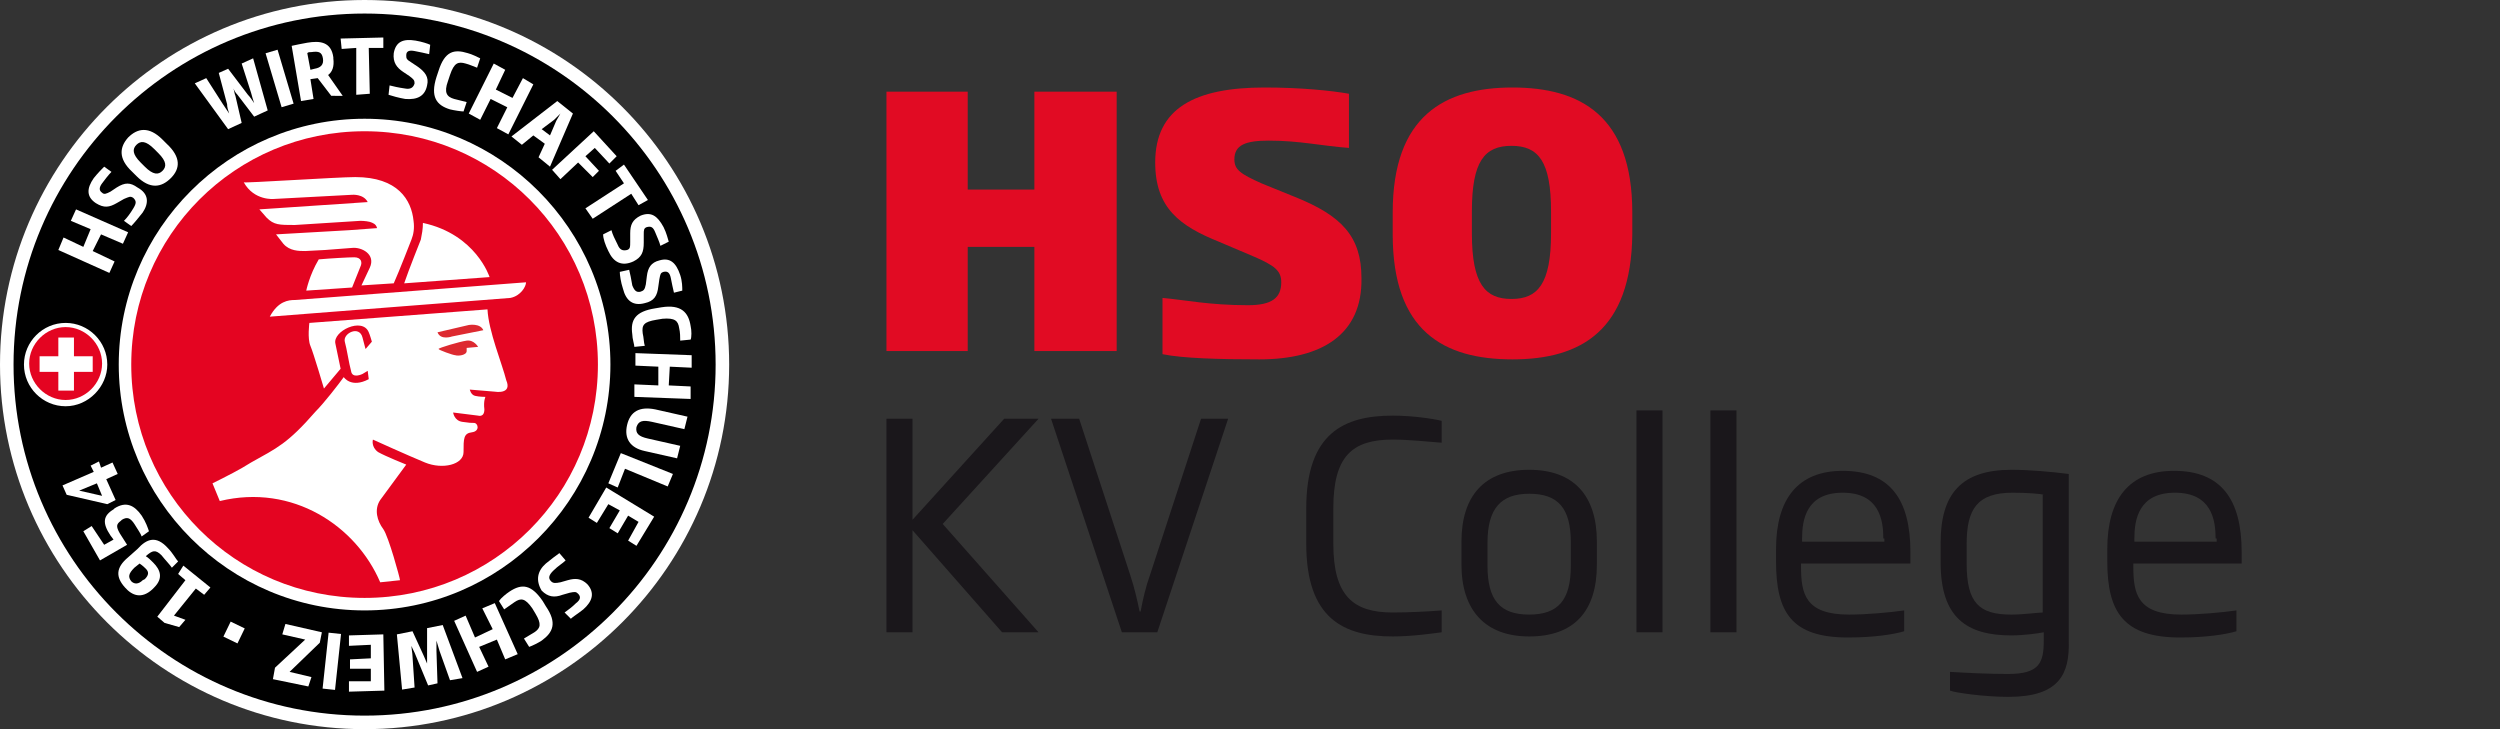 <?xml version="1.0" encoding="utf-8"?>
<!-- Generator: Adobe Illustrator 18.1.1, SVG Export Plug-In . SVG Version: 6.00 Build 0)  -->
<svg version="1.1" id="Ebene_1" xmlns="http://www.w3.org/2000/svg" xmlns:xlink="http://www.w3.org/1999/xlink" x="0px" y="0px"
	 width="240px" height="70px" viewBox="79 7 240 70" style="enable-background:new 79 7 240 70;" xml:space="preserve">
<rect x="79" y="7" width="240" height="70" fill="#333333" stroke="none"/>
<g>
	<path style="fill:#FFFFFF;" d="M79,42c0-19.3,15.7-35,35-35c19.3,0,35,15.7,35,35c0,19.3-15.7,35-35,35C94.7,77,79,61.3,79,42"/>
	<path style="fill:#DD2930;" d="M124,38.2l-3,0.7c0.3,0.8,1.4,0.4,1.4,0.4l3-0.6C125.1,38,124,38.2,124,38.2"/>
	<path style="fill:#DD2930;" d="M123.8,39.7c-0.7,0.1-2.7,0.7-2.7,0.8c0,0.1,1.4,0.6,1.6,0.6c0.3,0.1,1.1,0,1.1-0.4
		c0-0.4,0-0.3,0-0.3l1.1-0.1C124.9,40.3,124.5,39.6,123.8,39.7"/>
	<path style="fill:#E40421;" d="M128,35.6l-23.1,1.8c0.8-1.5,1.8-1.6,2.4-1.6l22.2-1.7C129.5,34.5,129,35.4,128,35.6 M126.5,44.6
		l-2.4-0.2c0,0,0.1,0.5,0.5,0.6c0.4,0.1,1,0.1,1,0.1s-0.2,0.4-0.1,1.2c0,0.8-0.6,0.6-0.6,0.6l-2.4-0.3c0,0,0.1,0.8,0.9,0.9
		c0.8,0.1,0.7,0.1,1.1,0.1c0.4,0,0.6,0.8-0.2,0.9c-0.8,0.1-0.8,0.6-0.8,1.9c0,1.2-2,1.7-3.7,1c-1.7-0.7-5-2.2-5-2.2
		s-0.2,0.7,0.5,1.2c0.7,0.4,2.7,1.2,2.7,1.2s-1.9,2.6-2.5,3.4c-0.6,0.9-0.3,2,0.3,2.8c0.5,0.7,1.6,4.7,1.6,4.9l-1.9,0.2
		c-2.3-5.4-8.4-9.5-15.4-7.8l-0.7-1.7c1.4-0.7,2.6-1.3,3.7-2c2.5-1.4,3.5-1.8,6.2-4.9c0.8-0.8,2.2-2.6,2.7-3.3c0,0,0.7,1.1,2.4,0.2
		l-0.1-0.8l-0.5,0.3c0,0-1,0.5-1.1-0.3c-0.2-0.7-0.4-2.1-0.6-2.8c-0.2-0.8,1.4-1.6,1.7-0.4s0.3,1.1,0.3,1.1l0.6-0.7
		c0,0-0.2-0.7-0.3-0.9c-0.6-1.5-3.5-0.1-3.2,1.1c0.3,1.4,0.5,2.4,0.5,2.4l-1.6,1.9c0,0-1-3.4-1.3-4.1c-0.3-0.7-0.1-2.2-0.1-2.2l0,0
		l17.1-1.3c0.1,2.1,1.4,5.2,1.8,6.8C128.2,44.9,126.5,44.6,126.5,44.6 M113.6,32.6l-0.8,2l-4.4,0.3c0,0,0.3-1.5,1.2-3
		c1.1-0.1,2.9-0.2,3.4-0.2C113.7,31.7,113.8,32.2,113.6,32.6 M113.1,24c4.1,0,5.4,2.2,5.6,4.2c0.1,0.7,0,1.3-0.2,1.8
		c0,0-1.2,3.1-1.7,4.2l-3.1,0.2l0.8-1.7c0.6-1.3-0.8-2-1.7-1.9l-2.6,0.2l-1.9,0.1c-0.6,0-1.5,0-2.1-0.7l-0.7-0.9l7-0.4l2.7-0.2
		c-0.1-0.4-0.4-0.5-0.7-0.6c-0.4-0.1-0.9-0.1-0.9-0.1l-6.3,0.4c-1.5,0-2,0-2.7-0.7l-0.7-0.8l10.4-0.7c-0.4-0.8-1.5-0.7-1.5-0.7
		l-7.5,0.4c0,0-1.9,0.2-2.9-1.6C102.4,24.6,111.4,24,113.1,24 M119.6,28.4c5.1,1.1,6.4,5.2,6.4,5.2l-8.2,0.6
		c0.4-1.2,1.6-4.2,1.6-4.2C119.5,29.5,119.6,29,119.6,28.4 M114,19.6c-12.4,0-22.4,10-22.4,22.4c0,12.4,10,22.4,22.4,22.4
		c12.4,0,22.4-10,22.4-22.4C136.4,29.6,126.4,19.6,114,19.6"/>
	<path d="M114,65.6C101,65.6,90.4,55,90.4,42c0-13,10.6-23.6,23.6-23.6S137.6,29,137.6,42C137.6,55,127,65.6,114,65.6 M85.3,46
		c-2.2,0-4-1.8-4-4c0-2.2,1.8-4,4-4c2.2,0,4,1.8,4,4C89.3,44.1,87.5,46,85.3,46 M114,8.3C95.4,8.3,80.3,23.4,80.3,42
		c0,18.6,15.1,33.7,33.7,33.7c18.6,0,33.7-15.1,33.7-33.7C147.7,23.4,132.6,8.3,114,8.3"/>
	<path style="fill:#E40421;" d="M86.1,42.7v1.8h-1.5v-1.8h-1.8v-1.5h1.8v-1.8h1.5v1.8h1.8v1.5H86.1z M85.3,38.4
		c-1.9,0-3.5,1.6-3.5,3.5c0,1.9,1.6,3.5,3.5,3.5c1.9,0,3.5-1.6,3.5-3.5C88.8,40,87.2,38.4,85.3,38.4"/>
</g>
<polygon style="fill:#FFFFFF;" points="90.8,30.4 88.7,29.5 87.9,31.1 90,32.1 89.5,33.2 84.6,31 85.1,29.8 87,30.7 87.7,29 
	85.8,28.2 86.3,27.1 91.3,29.3 "/>
<g>
	<path style="fill:#FFFFFF;" d="M92.7,27.4c-0.4,0.5-0.8,1-1.1,1.3l-0.7-0.5c0.3-0.3,0.6-0.7,0.9-1.2c0.3-0.5,0.3-0.7,0-1
		c-0.3-0.2-0.4-0.1-0.9,0.1l-0.7,0.4c-0.7,0.4-1.2,0.5-2,0c-0.9-0.6-0.9-1.4-0.2-2.4c0.4-0.5,0.8-0.9,1-1.1l0.7,0.5
		c-0.3,0.3-0.6,0.7-0.9,1.1c-0.3,0.4-0.3,0.7,0,0.9c0.2,0.2,0.4,0.1,0.8-0.1l0.6-0.4c0.8-0.5,1.3-0.5,2,0
		C93.3,25.6,93.3,26.5,92.7,27.4"/>
	<path style="fill:#FFFFFF;" d="M93.8,21.3c-0.8-0.8-1.3-0.8-1.7-0.4c-0.4,0.4-0.4,0.9,0.4,1.7l0.4,0.4c0.8,0.8,1.3,0.8,1.7,0.4
		c0.4-0.4,0.4-0.9-0.4-1.7L93.8,21.3z M95.4,24.1c-0.9,0.9-2,1.1-3.3-0.2l-0.4-0.4c-1.4-1.3-1.2-2.4-0.4-3.3c0.9-0.9,2-1.1,3.3,0.2
		l0.4,0.4C96.4,22.1,96.3,23.2,95.4,24.1"/>
	<path style="fill:#FFFFFF;" d="M104.7,17.6l-1.3,0.6l-1.6-2.1c-0.2-0.2-0.3-0.4-0.4-0.6l0,0c0.1,0.2,0.1,0.5,0.2,0.7l0.6,2.6
		l-1.3,0.6L97.7,15l1.1-0.5l1.6,2.5c0.2,0.3,0.4,0.6,0.6,0.9l0,0c-0.1-0.3-0.2-0.6-0.2-0.9l-0.8-3l0.9-0.4l1.9,2.5
		c0.2,0.2,0.4,0.5,0.6,0.8l0,0c-0.1-0.3-0.2-0.6-0.3-1l-0.9-2.8l1.1-0.5L104.7,17.6z"/>
</g>
<rect x="103.1" y="13.9" transform="matrix(0.285 0.959 -0.959 0.285 89.593 -91.062)" style="fill:#FFFFFF;" width="5.4" height="1.2"/>
<g>
	<path style="fill:#FFFFFF;" d="M110,12.6c-0.1-0.6-0.4-0.7-1.1-0.6c-0.2,0-0.3,0-0.4,0.1l0.3,1.6l0.4-0.1
		C109.8,13.5,110.1,13.2,110,12.6L110,12.6z M110.8,16.2l-1.3-1.7l-0.7,0.1l0.3,1.9l-1.2,0.2l-0.9-5.3c0.5-0.1,0.9-0.2,1.5-0.3
		c1.2-0.2,2.3-0.1,2.5,1.4l0,0.1c0.1,0.8-0.1,1.3-0.5,1.6l1.4,2L110.8,16.2z"/>
</g>
<polygon style="fill:#FFFFFF;" points="114.4,11.6 114.5,16 113.2,16.1 113.2,11.6 111.8,11.7 111.7,10.7 115.8,10.6 115.8,11.6 "/>
<g>
	<path style="fill:#FFFFFF;" d="M117.9,16.5c-0.6-0.1-1.3-0.3-1.6-0.4l0.1-0.9c0.4,0.1,0.8,0.2,1.5,0.3c0.5,0.1,0.8-0.1,0.9-0.5
		c0-0.3-0.1-0.4-0.5-0.7l-0.6-0.4c-0.6-0.4-1-0.9-0.9-1.8c0.2-1.1,0.9-1.4,2.1-1.2c0.6,0.1,1.2,0.3,1.4,0.4l-0.1,0.9
		c-0.4-0.1-0.9-0.2-1.4-0.3c-0.5-0.1-0.8,0-0.8,0.4c0,0.3,0,0.4,0.5,0.7l0.6,0.4c0.7,0.5,1.1,1,0.9,1.8
		C119.8,16.2,119.1,16.6,117.9,16.5"/>
	<path style="fill:#FFFFFF;" d="M122.2,17.5c-1.3-0.4-1.9-1.2-1.3-3.1l0.2-0.6c0.6-1.9,1.5-2.1,2.8-1.7c0.4,0.1,1,0.4,1.2,0.5
		l-0.3,0.9c-0.3-0.1-0.7-0.3-1.1-0.4c-0.7-0.2-1.1-0.1-1.5,1.1l-0.2,0.6c-0.4,1.1-0.1,1.5,0.6,1.7c0.4,0.1,0.8,0.2,1.2,0.3l-0.3,0.9
		C123.3,17.7,122.6,17.6,122.2,17.5"/>
</g>
<polygon style="fill:#FFFFFF;" points="126.7,19.3 127.7,17.3 126.1,16.5 125.1,18.5 124,17.9 126.4,13.1 127.5,13.7 126.6,15.6 
	128.2,16.4 129.2,14.5 130.2,15.1 127.8,19.9 "/>
<g>
	<path style="fill:#FFFFFF;" d="M132.4,18.6c0.1-0.2,0.3-0.5,0.4-0.7l0,0c-0.2,0.2-0.4,0.4-0.6,0.6l-1.2,0.9l0.8,0.6L132.4,18.6z
		 M130.7,22.1l0.6-1.3l-1.1-0.8l-1.1,0.9l-1-0.8l4.4-3.4l1.5,1.2l-2.2,5.1L130.7,22.1z"/>
</g>
<polygon style="fill:#FFFFFF;" points="136.1,21.2 135.2,22 136.5,23.4 135.9,24 134.5,22.6 132.8,24.2 132,23.3 136,19.6 138.2,22 
	137.5,22.7 "/>
<polygon style="fill:#FFFFFF;" points="139.6,25.6 135.9,28 135.2,27 138.9,24.6 138.1,23.4 138.9,22.8 141.2,26.2 140.3,26.7 "/>
<g>
	<path style="fill:#FFFFFF;" d="M137.4,31.1c-0.3-0.6-0.5-1.2-0.5-1.6l0.8-0.4c0.1,0.4,0.3,0.8,0.6,1.4c0.2,0.5,0.5,0.6,0.9,0.5
		c0.3-0.1,0.3-0.3,0.3-0.8l0-0.8c0-0.8,0.2-1.3,1-1.7c1-0.4,1.6,0,2.2,1.1c0.3,0.6,0.4,1.1,0.5,1.4l-0.8,0.4
		c-0.1-0.4-0.3-0.8-0.5-1.3c-0.2-0.5-0.4-0.6-0.8-0.5c-0.3,0.1-0.3,0.3-0.3,0.7l0,0.8c0,0.9-0.2,1.4-1,1.8
		C138.7,32.6,137.9,32.2,137.4,31.1"/>
	<path style="fill:#FFFFFF;" d="M138.8,34.7c-0.2-0.6-0.3-1.3-0.3-1.6l0.9-0.2c0.1,0.4,0.2,0.9,0.3,1.5c0.2,0.5,0.4,0.7,0.8,0.6
		c0.3-0.1,0.4-0.2,0.5-0.7l0.1-0.8c0.1-0.8,0.4-1.3,1.2-1.5c1-0.3,1.6,0.2,2,1.4c0.2,0.6,0.2,1.2,0.2,1.5l-0.8,0.2
		c-0.1-0.4-0.2-0.9-0.3-1.4c-0.1-0.5-0.3-0.7-0.7-0.6c-0.3,0.1-0.3,0.2-0.4,0.7l-0.1,0.7c-0.1,0.9-0.4,1.4-1.3,1.6
		C139.8,36.4,139.1,35.9,138.8,34.7"/>
	<path style="fill:#FFFFFF;" d="M139.7,39.1c-0.2-1.4,0.3-2.2,2.2-2.5l0.6-0.1c1.9-0.3,2.6,0.5,2.8,1.8c0.1,0.4,0.1,1.1,0,1.3
		l-1,0.1c0-0.3,0-0.8-0.1-1.2c-0.1-0.7-0.4-1-1.6-0.9l-0.6,0.1c-1.2,0.2-1.4,0.5-1.3,1.3c0.1,0.4,0.1,0.9,0.2,1.2l-1,0.1
		C139.9,40.1,139.7,39.5,139.7,39.1"/>
</g>
<polygon style="fill:#FFFFFF;" points="139.9,43.9 142.2,44 142.2,42.2 140,42.1 140,40.9 145.4,41.1 145.4,42.3 143.3,42.2 
	143.2,44 145.3,44.1 145.3,45.3 139.9,45.1 "/>
<g>
	<path style="fill:#FFFFFF;" d="M139.2,47.8c0.3-1.3,1.2-1.8,2.7-1.5L145,47l-0.3,1.2l-3.1-0.7c-0.9-0.2-1.3-0.1-1.5,0.5
		c-0.1,0.6,0.2,0.9,1.1,1.1l3.1,0.7l-0.3,1.2l-3.1-0.7C139.5,50,138.9,49.1,139.2,47.8"/>
</g>
<polygon style="fill:#FFFFFF;" points="138.6,50.5 143.6,52.5 143.1,53.7 139,52 138.3,53.8 137.4,53.4 "/>
<polygon style="fill:#FFFFFF;" points="137.2,53.8 141.8,56.6 140.1,59.4 139.3,58.9 140.3,57.1 139.3,56.5 138.3,58.2 137.5,57.7 
	138.5,56 137.4,55.4 136.3,57.2 135.5,56.7 "/>
<g>
	<path style="fill:#FFFFFF;" d="M131.4,61.1c0.5-0.4,1-0.8,1.3-1l0.6,0.7c-0.3,0.3-0.7,0.5-1.2,1c-0.4,0.4-0.5,0.7-0.2,1
		c0.2,0.2,0.4,0.2,0.9,0.1l0.7-0.2c0.7-0.2,1.3-0.2,1.9,0.4c0.7,0.8,0.5,1.6-0.4,2.4c-0.5,0.4-1,0.7-1.2,0.9l-0.6-0.6
		c0.4-0.3,0.7-0.5,1.1-0.9c0.4-0.3,0.5-0.6,0.2-0.9c-0.2-0.2-0.3-0.2-0.8-0.1l-0.7,0.2c-0.8,0.3-1.4,0.2-2-0.4
		C130.4,62.7,130.6,61.8,131.4,61.1"/>
	<path style="fill:#FFFFFF;" d="M127.9,63.8c1.2-0.8,2.1-0.7,3.2,0.9l0.3,0.5c1.1,1.6,0.7,2.5-0.4,3.3c-0.3,0.2-0.9,0.5-1.2,0.6
		l-0.5-0.8c0.3-0.2,0.7-0.4,1-0.6c0.6-0.4,0.7-0.8,0.1-1.8l-0.3-0.5c-0.7-1-1.1-1-1.7-0.6c-0.3,0.2-0.7,0.5-1,0.7l-0.5-0.8
		C127.1,64.4,127.6,64,127.9,63.8"/>
</g>
<polygon style="fill:#FFFFFF;" points="123.7,66.1 124.6,68.2 126.3,67.4 125.3,65.4 126.5,64.9 128.7,69.8 127.5,70.3 126.7,68.4 
	125,69.1 125.9,71 124.8,71.5 122.6,66.6 "/>
<g>
	<path style="fill:#FFFFFF;" d="M117.1,67.9l1.5-0.3l1.1,2.4c0.1,0.2,0.2,0.5,0.3,0.7l0,0c0-0.2,0-0.5,0-0.8l0-2.6l1.5-0.3l1.9,5.1
		l-1.2,0.2l-1-2.8c-0.1-0.3-0.2-0.7-0.3-1l0,0c0,0.3,0,0.7,0,1l0.1,3.1l-0.9,0.2l-1.2-2.9c-0.1-0.3-0.3-0.6-0.4-0.9l0,0
		c0,0.3,0.1,0.7,0.1,1l0.2,3l-1.2,0.2L117.1,67.9z"/>
</g>
<polygon style="fill:#FFFFFF;" points="115.8,67.9 115.9,73.3 112.5,73.4 112.5,72.4 114.6,72.4 114.6,71.2 112.6,71.2 112.6,70.3 
	114.6,70.2 114.6,68.9 112.5,69 112.5,68 "/>
<rect x="108.2" y="69.9" transform="matrix(0.107 -0.994 0.994 0.107 28.911 173.175)" style="fill:#FFFFFF;" width="5.4" height="1.2"/>
<polygon style="fill:#FFFFFF;" points="109.9,67.7 109.7,68.7 106.8,71.5 108.9,72 108.6,72.9 105.2,72.2 105.4,71.1 108.3,68.4 
	106.1,67.9 106.4,66.9 "/>
<rect x="100.7" y="67" transform="matrix(0.436 -0.9 0.9 0.436 -3.759 129.532)" style="fill:#FFFFFF;" width="1.6" height="1.5"/>
<polygon style="fill:#FFFFFF;" points="99.2,63.4 98.6,64.1 97.8,63.5 95.7,66.1 96.8,66.5 96.2,67.2 94.8,66.8 94.1,66.2 
	96.8,62.7 96.1,62.1 96.6,61.3 "/>
<g>
	<path style="fill:#FFFFFF;" d="M91.9,61.5c-0.6,0.6-0.6,0.9-0.3,1.3c0.3,0.3,0.7,0.3,1.1-0.1l0.2-0.1c0.4-0.4,0.4-0.7,0.1-1
		c-0.1-0.1-0.3-0.3-0.6-0.5L91.9,61.5z M95.1,59.6c0.5,0.5,0.8,1.1,1,1.3l-0.6,0.6c-0.2-0.3-0.6-0.7-1-1.2c-0.6-0.6-0.9-0.4-1.4,0
		l-0.1,0.1c0.2,0.1,0.5,0.4,0.7,0.6c0.7,0.7,1,1.5,0.1,2.4l-0.2,0.2c-1,0.9-1.9,0.6-2.6-0.2c-0.9-1-0.9-1.9,0.3-2.9l0.9-0.8
		C93.1,58.7,94,58.4,95.1,59.6"/>
	<path style="fill:#FFFFFF;" d="M92.6,56.5c0.4,0.6,0.6,1.2,0.7,1.5l-0.7,0.5c-0.1-0.3-0.4-0.7-0.7-1.2c-0.4-0.6-0.7-0.7-1.2-0.4
		l-0.1,0.1c-0.4,0.3-0.5,0.5-0.1,1.2l0.7,1.1l-2.6,1.5L87,58l0.8-0.5l1.2,1.8l0.9-0.5l-0.3-0.4c-0.8-1.2-0.7-1.9,0.3-2.5l0.1-0.1
		C91.1,55.1,91.9,55.5,92.6,56.5"/>
</g>
<path style="fill:#FFFFFF;" d="M86.6,54.1l2.2,0.5l-0.5-1.2L86.6,54.1z M88.7,51.9l1.1-0.5l0.5,1.1L89.2,53l0.9,2l-0.8,0.4l-3.9-0.9
	l-0.4-0.9l3-1.3l-0.3-0.6l0.8-0.4L88.7,51.9z"/>
<polygon style="fill:#E10B23;" points="178.3,40.7 178.3,30.7 171.9,30.7 171.9,40.7 164.1,40.7 164.1,15.8 171.9,15.8 171.9,25.2 
	178.3,25.2 178.3,15.8 186.2,15.8 186.2,40.7 "/>
<path style="fill:#E10B23;" d="M199.9,41.5c-3.8,0-7.4-0.1-9.3-0.5v-5.4c2.2,0.2,4.5,0.7,8.2,0.7c2.3,0,3.2-0.7,3.2-2.2
	c0-1.1-0.6-1.6-2.7-2.5l-3.3-1.4c-3.7-1.5-6.1-3.2-6.1-7.6c0-5.2,3.8-7.2,10.5-7.2c3.5,0,6.4,0.3,8.1,0.6v5.2
	c-2.7-0.2-4.7-0.7-7.7-0.7c-2.2,0-3.3,0.4-3.3,1.8c0,1,0.6,1.4,2.6,2.3l3.2,1.3c4.5,1.8,6.4,3.8,6.4,7.8
	C209.8,39.1,205.9,41.5,199.9,41.5z"/>
<path style="fill:#E10B23;" d="M224.2,41.5c-6.6,0-11.5-2.7-11.5-12v-2.1c0-9.3,5-12,11.5-12c6.5,0,11.5,2.7,11.5,12v2.1
	C235.6,38.7,230.8,41.5,224.2,41.5z M227.9,27.3c0-4.8-1.2-6.3-3.8-6.3c-2.6,0-3.8,1.5-3.8,6.3v2.1c0,4.9,1.3,6.3,3.8,6.3
	c2.5,0,3.8-1.4,3.8-6.3V27.3z"/>
<g>
	<polygon style="fill:#1A171B;" points="175.2,67.7 166.6,57.9 166.6,67.7 164.1,67.7 164.1,47.2 166.6,47.2 166.6,56.9 175.4,47.2 
		178.7,47.2 169.5,57.3 178.7,67.7 	"/>
	<g>
		<path style="fill:#1A171B;" d="M190.1,67.7h-3.4l-6.8-20.5h2.7l4.9,15c0.4,1.2,0.7,2.5,0.9,3.5h0.1c0.2-1.1,0.5-2.4,0.9-3.5
			l4.9-15h2.6L190.1,67.7z"/>
		<path style="fill:#1A171B;" d="M212.7,68.1c-4.7,0-8.3-1.7-8.3-8.9v-3.4c0-7.2,3.6-8.9,8.3-8.9c1.9,0,3.9,0.3,4.7,0.5v2.1
			c-1.3-0.1-3.2-0.3-4.7-0.3c-3.9,0-5.7,1.6-5.7,6.6v3.4c0,5,1.9,6.6,5.7,6.6c1.5,0,3.5-0.1,4.7-0.2v2.1
			C216.6,67.8,214.6,68.1,212.7,68.1"/>
		<path style="fill:#1A171B;" d="M229.8,59.1c0-3.3-1.2-4.7-4-4.7c-2.7,0-4,1.4-4,4.7v2.2c0,3.3,1.2,4.7,4,4.7c2.8,0,4-1.4,4-4.7
			V59.1z M225.8,68.1c-4.2,0-6.5-2.5-6.5-6.9v-2.2c0-4.4,2.2-6.9,6.5-6.9c4.3,0,6.5,2.5,6.5,6.9v2.2
			C232.3,65.7,230.1,68.1,225.8,68.1"/>
	</g>
	<rect x="236.1" y="46.4" style="fill:#1A171B;" width="2.5" height="21.3"/>
	<rect x="243.2" y="46.4" style="fill:#1A171B;" width="2.5" height="21.3"/>
	<g>
		<path style="fill:#1A171B;" d="M259.8,58.7c0-1.8-0.4-4.4-3.9-4.4c-3.5,0-3.9,2.6-3.9,4.4V59h7.9V58.7z M251.9,61.1v0.3
			c0,2.6,0.4,4.6,4.6,4.6c1.7,0,3.9-0.2,5.3-0.4v2c-1,0.3-2.9,0.6-5.4,0.6c-5.4,0-6.9-2.4-6.9-7.3v-1.2c0-4.8,2.1-7.5,6.4-7.5
			c4.5,0,6.5,2.7,6.5,7.8v1.1H251.9z"/>
		<path style="fill:#1A171B;" d="M275.2,54.5c-0.3-0.1-1.6-0.2-3-0.2c-3.4,0-4.4,1.6-4.4,4.9v1.9c0,3.8,1.2,4.9,4.3,4.9
			c1.1,0,2.6-0.2,3-0.2V54.5z M271.8,73.9c-2.3,0-5.1-0.4-5.6-0.6v-1.8c1.7,0.1,3.6,0.2,5.6,0.2c3,0,3.4-1.1,3.4-3.2v-0.8
			c-0.5,0.1-1.9,0.3-3.1,0.3c-4.3,0-6.8-1.7-6.8-7v-1.9c0-4.7,2-7,6.8-7c1.8,0,3.9,0.2,5.5,0.4v16C277.7,71.7,276.7,73.9,271.8,73.9
			"/>
		<path style="fill:#1A171B;" d="M291.7,58.7c0-1.8-0.4-4.4-3.9-4.4c-3.5,0-3.9,2.6-3.9,4.4V59h7.9V58.7z M283.8,61.1v0.3
			c0,2.6,0.4,4.6,4.6,4.6c1.7,0,3.9-0.2,5.3-0.4v2c-1,0.3-2.9,0.6-5.4,0.6c-5.4,0-7-2.4-7-7.3v-1.2c0-4.8,2.1-7.5,6.4-7.5
			c4.5,0,6.5,2.7,6.5,7.8v1.1H283.8z"/>
	</g>
</g>
</svg>
